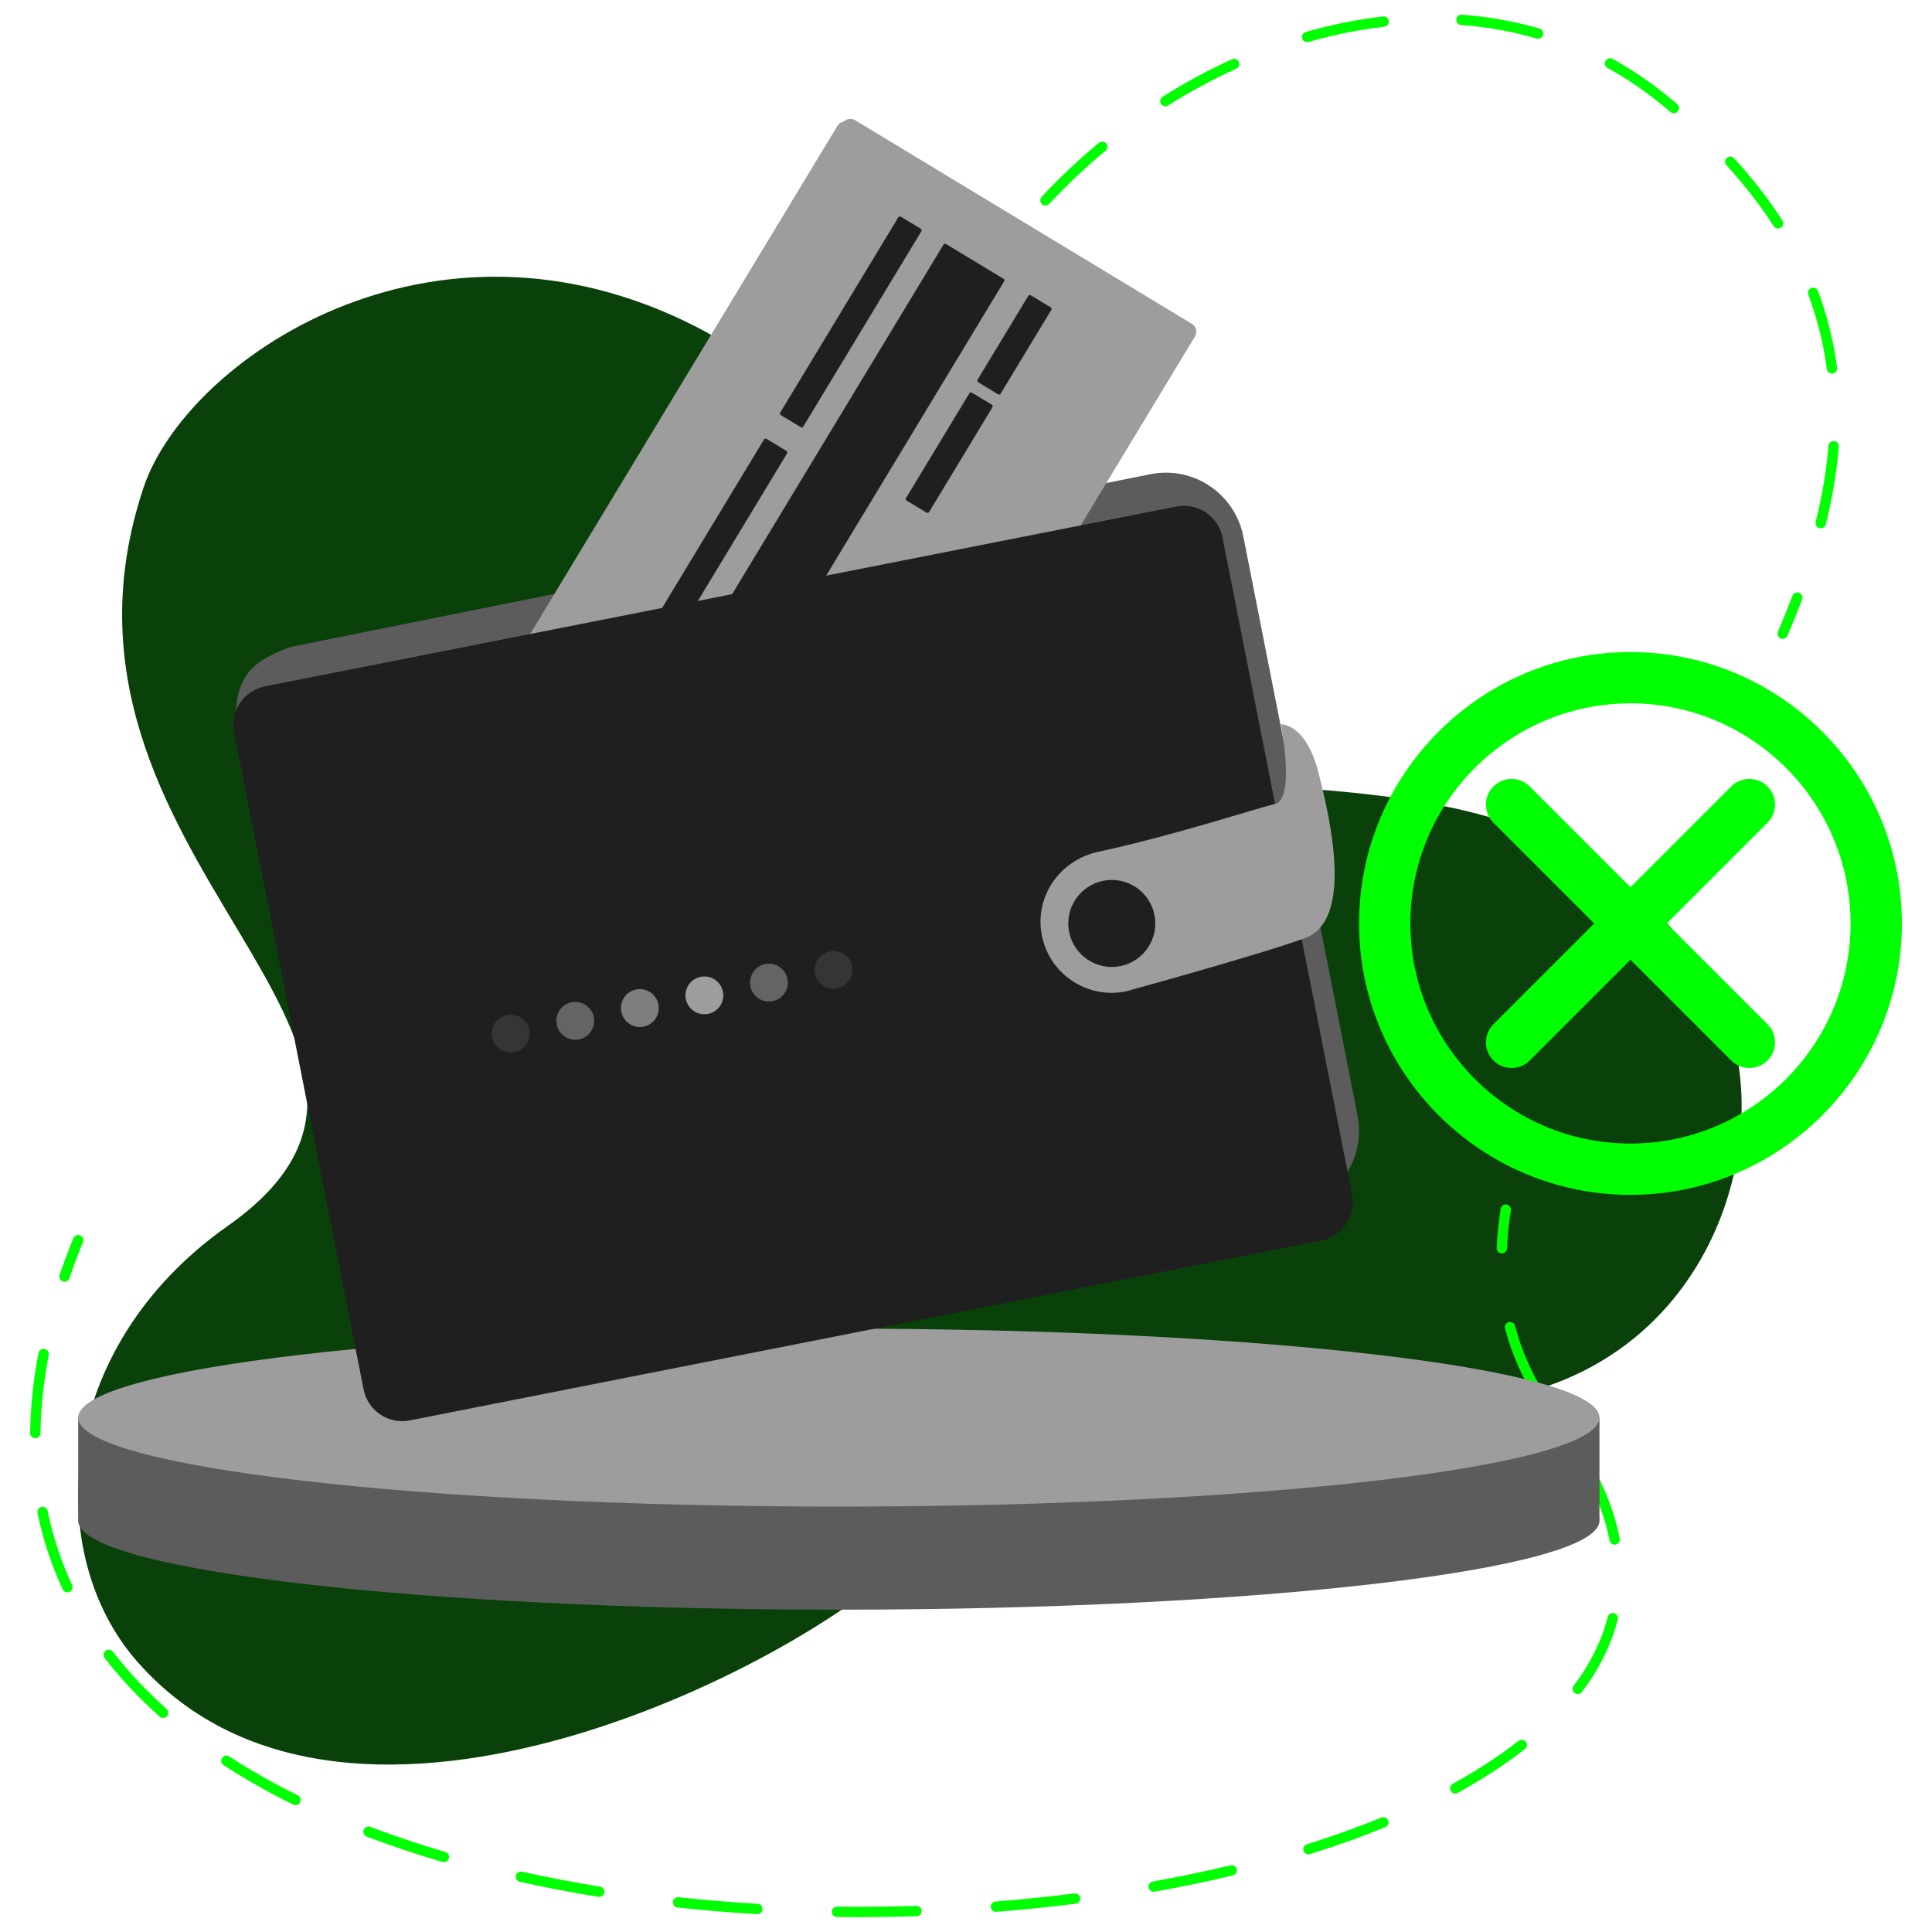 <svg width="218" height="218" viewBox="0 0 218 218" fill="none" xmlns="http://www.w3.org/2000/svg">
<path d="M102.873 175.199C92.345 186.714 39.544 214.93 15.458 187.456C4.879 175.389 6.014 152.191 25.686 138.339C54.975 117.718 2.148 96.88 16.211 54.978C20.988 40.742 48.578 21.481 78.687 36.94C102.404 49.116 105.031 85.463 140.786 88.474C157.533 89.884 183.936 89.903 194.552 114.442C200.251 127.615 193.977 152.454 170.498 157.552C149.528 162.106 116.146 160.683 102.873 175.197V175.199Z" fill="#0A410A"/>
<path d="M169.466 141.43C169.459 141.43 169.45 141.43 169.443 141.43C169.12 141.417 168.87 141.145 168.883 140.822C168.941 139.392 169.091 137.904 169.328 136.398C169.377 136.08 169.678 135.862 169.995 135.911C170.313 135.961 170.531 136.26 170.482 136.578C170.252 138.04 170.107 139.484 170.05 140.869C170.037 141.183 169.778 141.43 169.467 141.43H169.466Z" fill="#00FF00"/>
<path d="M97.008 216.325C96.148 216.325 95.288 216.319 94.427 216.307C94.105 216.303 93.846 216.038 93.85 215.716C93.855 215.393 94.116 215.133 94.442 215.139C95.298 215.15 96.152 215.156 97.008 215.156C99.124 215.156 101.274 215.121 103.394 215.053C103.716 215.039 103.986 215.296 103.998 215.618C104.008 215.941 103.755 216.21 103.432 216.222C101.299 216.29 99.138 216.325 97.008 216.325ZM85.459 215.985C85.447 215.985 85.436 215.985 85.424 215.985C82.405 215.806 79.384 215.553 76.447 215.235C76.126 215.2 75.894 214.912 75.929 214.591C75.964 214.27 76.252 214.039 76.573 214.074C79.493 214.39 82.494 214.642 85.494 214.819C85.816 214.838 86.062 215.114 86.042 215.437C86.023 215.746 85.765 215.986 85.459 215.986V215.985ZM112.377 215.726C112.075 215.726 111.819 215.493 111.796 215.187C111.771 214.866 112.011 214.584 112.332 214.559C115.322 214.325 118.319 214.02 121.24 213.651C121.558 213.611 121.852 213.837 121.892 214.156C121.933 214.476 121.706 214.768 121.387 214.809C118.448 215.181 115.432 215.488 112.424 215.723C112.408 215.723 112.393 215.724 112.377 215.724V215.726ZM67.609 214.039C67.578 214.039 67.546 214.036 67.514 214.031C64.503 213.544 61.524 212.975 58.661 212.338C58.345 212.268 58.148 211.956 58.218 211.642C58.287 211.327 58.601 211.13 58.915 211.199C61.756 211.83 64.713 212.396 67.702 212.879C68.02 212.931 68.237 213.231 68.186 213.549C68.139 213.835 67.891 214.04 67.61 214.04L67.609 214.039ZM130.189 213.462C129.912 213.462 129.666 213.264 129.615 212.981C129.559 212.664 129.769 212.36 130.088 212.303C133.077 211.767 136.025 211.152 138.846 210.477C139.161 210.402 139.475 210.594 139.55 210.908C139.626 211.222 139.433 211.537 139.119 211.613C136.276 212.295 133.307 212.914 130.294 213.454C130.259 213.46 130.224 213.463 130.191 213.463L130.189 213.462ZM50.09 210.119C50.037 210.119 49.98 210.112 49.926 210.096C46.967 209.228 44.088 208.263 41.37 207.227C41.07 207.112 40.917 206.775 41.032 206.473C41.147 206.172 41.484 206.021 41.786 206.134C44.475 207.159 47.325 208.113 50.255 208.974C50.564 209.064 50.742 209.389 50.65 209.699C50.576 209.953 50.342 210.119 50.09 210.119ZM147.638 209.247C147.39 209.247 147.16 209.087 147.082 208.837C146.986 208.529 147.157 208.202 147.464 208.105C150.411 207.182 153.239 206.167 155.868 205.09C156.168 204.968 156.508 205.111 156.63 205.41C156.752 205.708 156.61 206.05 156.31 206.172C153.651 207.26 150.79 208.286 147.813 209.219C147.754 209.238 147.696 209.247 147.638 209.247ZM33.347 203.688C33.259 203.688 33.172 203.669 33.088 203.627C30.293 202.245 27.647 200.745 25.224 199.167C24.954 198.991 24.877 198.629 25.054 198.359C25.23 198.088 25.592 198.011 25.862 198.189C28.245 199.742 30.851 201.219 33.605 202.581C33.895 202.723 34.014 203.073 33.87 203.362C33.768 203.569 33.56 203.688 33.345 203.688H33.347ZM164.202 202.376C163.995 202.376 163.795 202.267 163.689 202.072C163.533 201.788 163.636 201.434 163.92 201.278C166.688 199.76 169.188 198.128 171.348 196.429C171.601 196.229 171.968 196.273 172.168 196.527C172.367 196.782 172.323 197.148 172.069 197.347C169.858 199.085 167.306 200.752 164.481 202.302C164.392 202.351 164.295 202.374 164.2 202.374L164.202 202.376ZM18.402 193.843C18.264 193.843 18.126 193.794 18.014 193.695C15.68 191.619 13.593 189.396 11.811 187.085C11.614 186.829 11.661 186.463 11.917 186.265C12.173 186.069 12.539 186.116 12.737 186.371C14.475 188.626 16.511 190.795 18.791 192.821C19.033 193.035 19.055 193.406 18.839 193.645C18.725 193.775 18.563 193.842 18.403 193.842L18.402 193.843ZM178.035 191.15C177.913 191.15 177.789 191.112 177.683 191.032C177.426 190.838 177.373 190.471 177.568 190.214C179.434 187.739 180.728 185.126 181.412 182.447C181.492 182.135 181.809 181.946 182.123 182.026C182.435 182.106 182.624 182.424 182.544 182.737C181.822 185.565 180.462 188.318 178.501 190.918C178.386 191.07 178.212 191.15 178.035 191.15ZM7.608 179.68C7.387 179.68 7.176 179.555 7.078 179.343C5.802 176.602 4.844 173.703 4.233 170.725C4.168 170.41 4.373 170.1 4.688 170.036C5.007 169.971 5.313 170.176 5.379 170.491C5.97 173.379 6.899 176.191 8.137 178.849C8.274 179.141 8.147 179.489 7.854 179.625C7.774 179.663 7.689 179.679 7.608 179.679V179.68ZM182.191 174.294C181.917 174.294 181.672 174.101 181.619 173.821C181.104 171.164 180.059 168.41 178.511 165.637C178.354 165.355 178.455 164.999 178.737 164.842C179.019 164.685 179.375 164.787 179.532 165.067C181.139 167.949 182.228 170.819 182.765 173.598C182.826 173.915 182.62 174.222 182.303 174.283C182.265 174.29 182.229 174.293 182.191 174.293V174.294ZM3.983 162.287H3.976C3.654 162.283 3.395 162.018 3.399 161.695C3.436 158.789 3.755 155.754 4.348 152.676C4.409 152.359 4.716 152.153 5.033 152.212C5.35 152.273 5.557 152.58 5.496 152.897C4.917 155.907 4.604 158.872 4.568 161.71C4.563 162.03 4.303 162.287 3.983 162.287ZM174.005 158.501C173.813 158.501 173.624 158.406 173.512 158.232C171.825 155.6 170.583 152.794 169.819 149.891C169.738 149.579 169.924 149.261 170.236 149.178C170.549 149.095 170.867 149.282 170.95 149.595C171.682 152.379 172.875 155.074 174.496 157.603C174.67 157.875 174.59 158.235 174.32 158.409C174.223 158.472 174.114 158.502 174.006 158.502L174.005 158.501Z" fill="#00FF00"/>
<path d="M7.281 144.628C7.219 144.628 7.155 144.618 7.091 144.596C6.786 144.491 6.623 144.159 6.728 143.853C7.194 142.496 7.716 141.105 8.278 139.72C8.4 139.421 8.74 139.277 9.04 139.399C9.339 139.521 9.482 139.861 9.361 140.16C8.806 141.525 8.291 142.896 7.832 144.233C7.749 144.475 7.522 144.628 7.28 144.628H7.281Z" fill="#00FF00"/>
<path d="M102.671 67.407C102.386 67.407 102.136 67.198 102.094 66.907C101.88 65.45 101.732 63.966 101.657 62.495C101.639 62.172 101.888 61.898 102.21 61.882C102.527 61.863 102.808 62.113 102.824 62.436C102.898 63.87 103.042 65.317 103.251 66.739C103.297 67.059 103.077 67.355 102.758 67.402C102.729 67.406 102.7 67.407 102.673 67.407H102.671Z" fill="#00FF00"/>
<path d="M205.45 59.607C205.404 59.607 205.356 59.601 205.309 59.589C204.997 59.512 204.805 59.195 204.884 58.882C205.616 55.93 206.099 53.044 206.317 50.303C206.343 49.981 206.617 49.739 206.946 49.766C207.267 49.792 207.507 50.073 207.482 50.395C207.258 53.199 206.766 56.149 206.019 59.163C205.952 59.429 205.715 59.607 205.452 59.607H205.45ZM102.605 54.264C102.579 54.264 102.553 54.263 102.527 54.258C102.207 54.215 101.983 53.921 102.025 53.602C102.415 50.706 103.075 47.788 103.986 44.929C104.083 44.623 104.412 44.453 104.72 44.55C105.026 44.648 105.197 44.976 105.099 45.284C104.21 48.079 103.564 50.93 103.184 53.758C103.144 54.052 102.893 54.264 102.605 54.264ZM206.709 42.148C206.42 42.148 206.168 41.933 206.131 41.639C205.758 38.772 205.057 35.948 204.042 33.246C203.929 32.944 204.081 32.608 204.384 32.495C204.686 32.381 205.022 32.534 205.135 32.836C206.18 35.622 206.904 38.533 207.287 41.489C207.33 41.809 207.103 42.103 206.783 42.144C206.757 42.146 206.732 42.148 206.708 42.148H206.709ZM107.881 37.558C107.792 37.558 107.702 37.538 107.618 37.496C107.33 37.35 107.215 36.999 107.361 36.711C108.674 34.112 110.216 31.553 111.941 29.104C112.127 28.841 112.491 28.777 112.755 28.963C113.018 29.149 113.082 29.514 112.896 29.777C111.203 32.179 109.692 34.689 108.403 37.239C108.299 37.442 108.094 37.56 107.881 37.56V37.558ZM200.63 25.783C200.438 25.783 200.249 25.689 200.137 25.514C198.64 23.185 196.848 20.874 194.809 18.649C194.591 18.411 194.607 18.041 194.845 17.823C195.084 17.605 195.453 17.621 195.671 17.86C197.755 20.134 199.589 22.497 201.121 24.884C201.295 25.155 201.217 25.516 200.945 25.69C200.848 25.753 200.739 25.783 200.63 25.783ZM117.966 23.195C117.823 23.195 117.681 23.143 117.567 23.038C117.332 22.819 117.317 22.449 117.537 22.212C119.539 20.06 121.712 18.009 123.994 16.12C124.242 15.915 124.61 15.949 124.817 16.197C125.023 16.446 124.988 16.813 124.74 17.02C122.497 18.877 120.362 20.891 118.393 23.007C118.278 23.131 118.121 23.194 117.966 23.194V23.195ZM188.869 12.773C188.737 12.773 188.603 12.728 188.494 12.636C188.082 12.289 187.66 11.942 187.23 11.596C185.386 10.108 183.419 8.785 181.388 7.665C181.106 7.509 181.002 7.153 181.158 6.871C181.313 6.589 181.669 6.484 181.951 6.641C184.043 7.795 186.066 9.156 187.964 10.686C188.4 11.038 188.827 11.389 189.247 11.743C189.494 11.95 189.526 12.318 189.318 12.565C189.204 12.703 189.038 12.773 188.871 12.773H188.869ZM131.498 11.99C131.303 11.99 131.114 11.892 131.003 11.716C130.832 11.443 130.913 11.083 131.186 10.911C133.714 9.321 136.343 7.902 139.005 6.692C139.299 6.559 139.645 6.689 139.779 6.983C139.912 7.277 139.782 7.622 139.488 7.756C136.875 8.944 134.291 10.337 131.809 11.901C131.711 11.962 131.604 11.991 131.498 11.991V11.99ZM147.496 4.756C147.241 4.756 147.007 4.589 146.935 4.334C146.846 4.024 147.025 3.7 147.336 3.611C150.241 2.777 153.173 2.187 156.052 1.857C156.376 1.821 156.662 2.05 156.698 2.37C156.735 2.691 156.505 2.981 156.185 3.017C153.37 3.341 150.501 3.918 147.659 4.733C147.605 4.749 147.551 4.756 147.497 4.756H147.496ZM173.556 4.368C173.502 4.368 173.447 4.361 173.393 4.345C170.659 3.549 167.789 3.037 164.863 2.822C164.542 2.799 164.299 2.518 164.324 2.197C164.347 1.876 164.623 1.633 164.949 1.658C167.957 1.879 170.908 2.406 173.72 3.225C174.029 3.315 174.208 3.639 174.118 3.948C174.044 4.204 173.81 4.37 173.557 4.37L173.556 4.368Z" fill="#00FF00"/>
<path d="M201.156 72.09C201.079 72.09 201.002 72.075 200.926 72.042C200.63 71.915 200.492 71.571 200.62 71.275C201.208 69.9 201.756 68.541 202.249 67.236C202.362 66.933 202.701 66.781 203.002 66.896C203.304 67.009 203.455 67.346 203.342 67.648C202.843 68.97 202.288 70.344 201.694 71.735C201.599 71.956 201.383 72.09 201.156 72.09Z" fill="#00FF00"/>
<path d="M94.65 181.63C142.052 181.63 180.478 177.135 180.478 171.59C180.478 166.046 142.052 161.551 94.65 161.551C47.248 161.551 8.822 166.046 8.822 171.59C8.822 177.135 47.248 181.63 94.65 181.63Z" fill="#5C5C5C"/>
<path d="M180.477 159.957H8.822V171.59H180.477V159.957Z" fill="#5C5C5C"/>
<path d="M94.65 169.997C142.052 169.997 180.478 165.502 180.478 159.958C180.478 154.413 142.052 149.918 94.65 149.918C47.248 149.918 8.822 154.413 8.822 159.958C8.822 165.502 47.248 169.997 94.65 169.997Z" fill="#9D9D9D"/>
<path d="M146.163 136.334L52.106 154.889C47.278 155.841 42.593 152.7 41.641 147.872L27.318 87.29C25.513 77.446 27.11 75.041 32.794 72.998L129.823 53.504C134.651 52.552 139.337 55.693 140.289 60.521L153.18 125.867C154.132 130.695 150.991 135.38 146.163 136.332V136.334Z" fill="#5C5C5C"/>
<path d="M95.076 13.906L58.23 74.841C57.938 75.325 58.093 75.954 58.577 76.246L96.593 99.233C97.076 99.526 97.705 99.371 97.997 98.887L134.843 37.952C135.135 37.468 134.98 36.839 134.497 36.547L96.481 13.56C95.997 13.267 95.368 13.422 95.076 13.906Z" fill="#9D9D9D"/>
<path d="M94.493 14.199L57.648 75.134C57.355 75.618 57.51 76.247 57.994 76.539L96.01 99.526C96.493 99.819 97.122 99.664 97.415 99.18L134.26 38.245C134.553 37.761 134.398 37.132 133.914 36.84L95.898 13.853C95.415 13.56 94.786 13.715 94.493 14.199Z" fill="#9D9D9D"/>
<path d="M106.461 27.603L74.711 80.11C74.653 80.207 74.684 80.333 74.781 80.391L81.274 84.317C81.371 84.376 81.496 84.345 81.555 84.248L113.304 31.741C113.363 31.644 113.332 31.518 113.235 31.46L106.742 27.533C106.645 27.475 106.519 27.506 106.461 27.603Z" fill="#1F1F1F"/>
<path d="M89.384 77.451L84.278 85.895C84.22 85.992 84.251 86.118 84.347 86.176L90.841 90.103C90.937 90.161 91.063 90.13 91.122 90.033L96.228 81.589C96.287 81.492 96.256 81.366 96.159 81.307L89.666 77.381C89.569 77.323 89.443 77.354 89.384 77.451Z" fill="#1F1F1F"/>
<path d="M86.207 49.587L69.614 77.028C69.555 77.125 69.586 77.251 69.683 77.309L71.935 78.671C72.032 78.73 72.158 78.698 72.217 78.602L88.81 51.16C88.868 51.064 88.837 50.938 88.74 50.879L86.488 49.517C86.391 49.459 86.265 49.49 86.207 49.587Z" fill="#1F1F1F"/>
<path d="M101.362 24.52L88.036 46.559C87.977 46.656 88.008 46.782 88.105 46.84L90.357 48.202C90.454 48.261 90.58 48.23 90.639 48.133L103.965 26.094C104.023 25.997 103.992 25.871 103.896 25.813L101.643 24.451C101.546 24.392 101.42 24.423 101.362 24.52Z" fill="#1F1F1F"/>
<path d="M109.383 44.373L102.23 56.204C102.171 56.3 102.202 56.426 102.299 56.485L104.551 57.847C104.648 57.905 104.774 57.874 104.833 57.778L111.986 45.947C112.045 45.85 112.014 45.724 111.917 45.665L109.665 44.303C109.568 44.245 109.442 44.276 109.383 44.373Z" fill="#1F1F1F"/>
<path d="M116.025 33.387L110.303 42.85C110.244 42.947 110.276 43.073 110.372 43.131L112.625 44.493C112.721 44.552 112.847 44.521 112.906 44.424L118.628 34.961C118.687 34.864 118.656 34.738 118.559 34.68L116.306 33.318C116.21 33.259 116.084 33.29 116.025 33.387Z" fill="#1F1F1F"/>
<path d="M132.734 57.155L29.895 77.443C27.493 77.916 25.929 80.249 26.403 82.651L41.028 156.78C41.502 159.182 43.833 160.746 46.236 160.272L149.074 139.984C151.477 139.51 153.04 137.178 152.566 134.775L137.942 60.647C137.468 58.244 135.136 56.681 132.734 57.155Z" fill="#1F1F1F"/>
<path d="M126.975 111.878C122.624 112.729 118.406 109.892 117.556 105.54C116.706 101.189 119.561 97.062 123.894 96.121C132.692 94.213 141.565 91.263 143.874 90.713C146.184 90.164 144.531 81.729 144.531 81.729C144.531 81.729 147.339 81.563 148.769 87.172C150.199 92.78 152.706 103.891 147.208 105.87C141.71 107.85 126.975 111.88 126.975 111.88V111.878Z" fill="#9D9D9D"/>
<path d="M125.452 109.108C128.163 109.108 130.361 106.91 130.361 104.198C130.361 101.487 128.163 99.289 125.452 99.289C122.74 99.289 120.542 101.487 120.542 104.198C120.542 106.91 122.74 109.108 125.452 109.108Z" fill="#1F1F1F"/>
<path d="M183.976 134.824C167.09 134.824 153.351 121.085 153.351 104.199C153.351 87.313 167.09 73.574 183.976 73.574C200.862 73.574 214.601 87.313 214.601 104.199C214.601 121.085 200.862 134.824 183.976 134.824ZM183.976 79.363C170.281 79.363 159.14 90.504 159.14 104.199C159.14 117.894 170.281 129.035 183.976 129.035C197.671 129.035 208.812 117.894 208.812 104.199C208.812 90.504 197.671 79.363 183.976 79.363Z" fill="#00FF00"/>
<path d="M197.391 120.509C196.649 120.509 195.91 120.225 195.344 119.662L168.514 92.832C167.384 91.701 167.384 89.868 168.514 88.738C169.645 87.608 171.478 87.608 172.608 88.738L199.438 115.568C200.569 116.698 200.569 118.531 199.438 119.662C198.873 120.227 198.132 120.509 197.392 120.509H197.391Z" fill="#00FF00"/>
<path d="M170.561 120.509C169.819 120.509 169.08 120.225 168.514 119.662C167.384 118.531 167.384 116.698 168.514 115.568L195.344 88.738C196.475 87.608 198.308 87.608 199.438 88.738C200.569 89.868 200.569 91.701 199.438 92.832L172.608 119.662C172.043 120.227 171.302 120.509 170.562 120.509H170.561Z" fill="#00FF00"/>
<path opacity="0.18" d="M94.048 111.573C95.227 111.573 96.183 110.617 96.183 109.438C96.183 108.259 95.227 107.303 94.048 107.303C92.869 107.303 91.913 108.259 91.913 109.438C91.913 110.617 92.869 111.573 94.048 111.573Z" fill="#9D9D9D"/>
<path opacity="0.18" d="M57.629 118.758C58.808 118.758 59.764 117.802 59.764 116.623C59.764 115.444 58.808 114.488 57.629 114.488C56.45 114.488 55.494 115.444 55.494 116.623C55.494 117.802 56.45 118.758 57.629 118.758Z" fill="#9D9D9D"/>
<path opacity="0.55" d="M64.913 117.321C66.092 117.321 67.048 116.365 67.048 115.186C67.048 114.007 66.092 113.051 64.913 113.051C63.734 113.051 62.778 114.007 62.778 115.186C62.778 116.365 63.734 117.321 64.913 117.321Z" fill="#9D9D9D"/>
<path opacity="0.75" d="M72.197 115.883C73.376 115.883 74.332 114.927 74.332 113.748C74.332 112.569 73.376 111.613 72.197 111.613C71.018 111.613 70.062 112.569 70.062 113.748C70.062 114.927 71.018 115.883 72.197 115.883Z" fill="#9D9D9D"/>
<path d="M79.48 114.448C80.659 114.448 81.615 113.492 81.615 112.313C81.615 111.134 80.659 110.178 79.48 110.178C78.301 110.178 77.345 111.134 77.345 112.313C77.345 113.492 78.301 114.448 79.48 114.448Z" fill="#9D9D9D"/>
<path opacity="0.55" d="M86.764 113.01C87.943 113.01 88.899 112.054 88.899 110.875C88.899 109.696 87.943 108.74 86.764 108.74C85.585 108.74 84.629 109.696 84.629 110.875C84.629 112.054 85.585 113.01 86.764 113.01Z" fill="#9D9D9D"/>
</svg>
